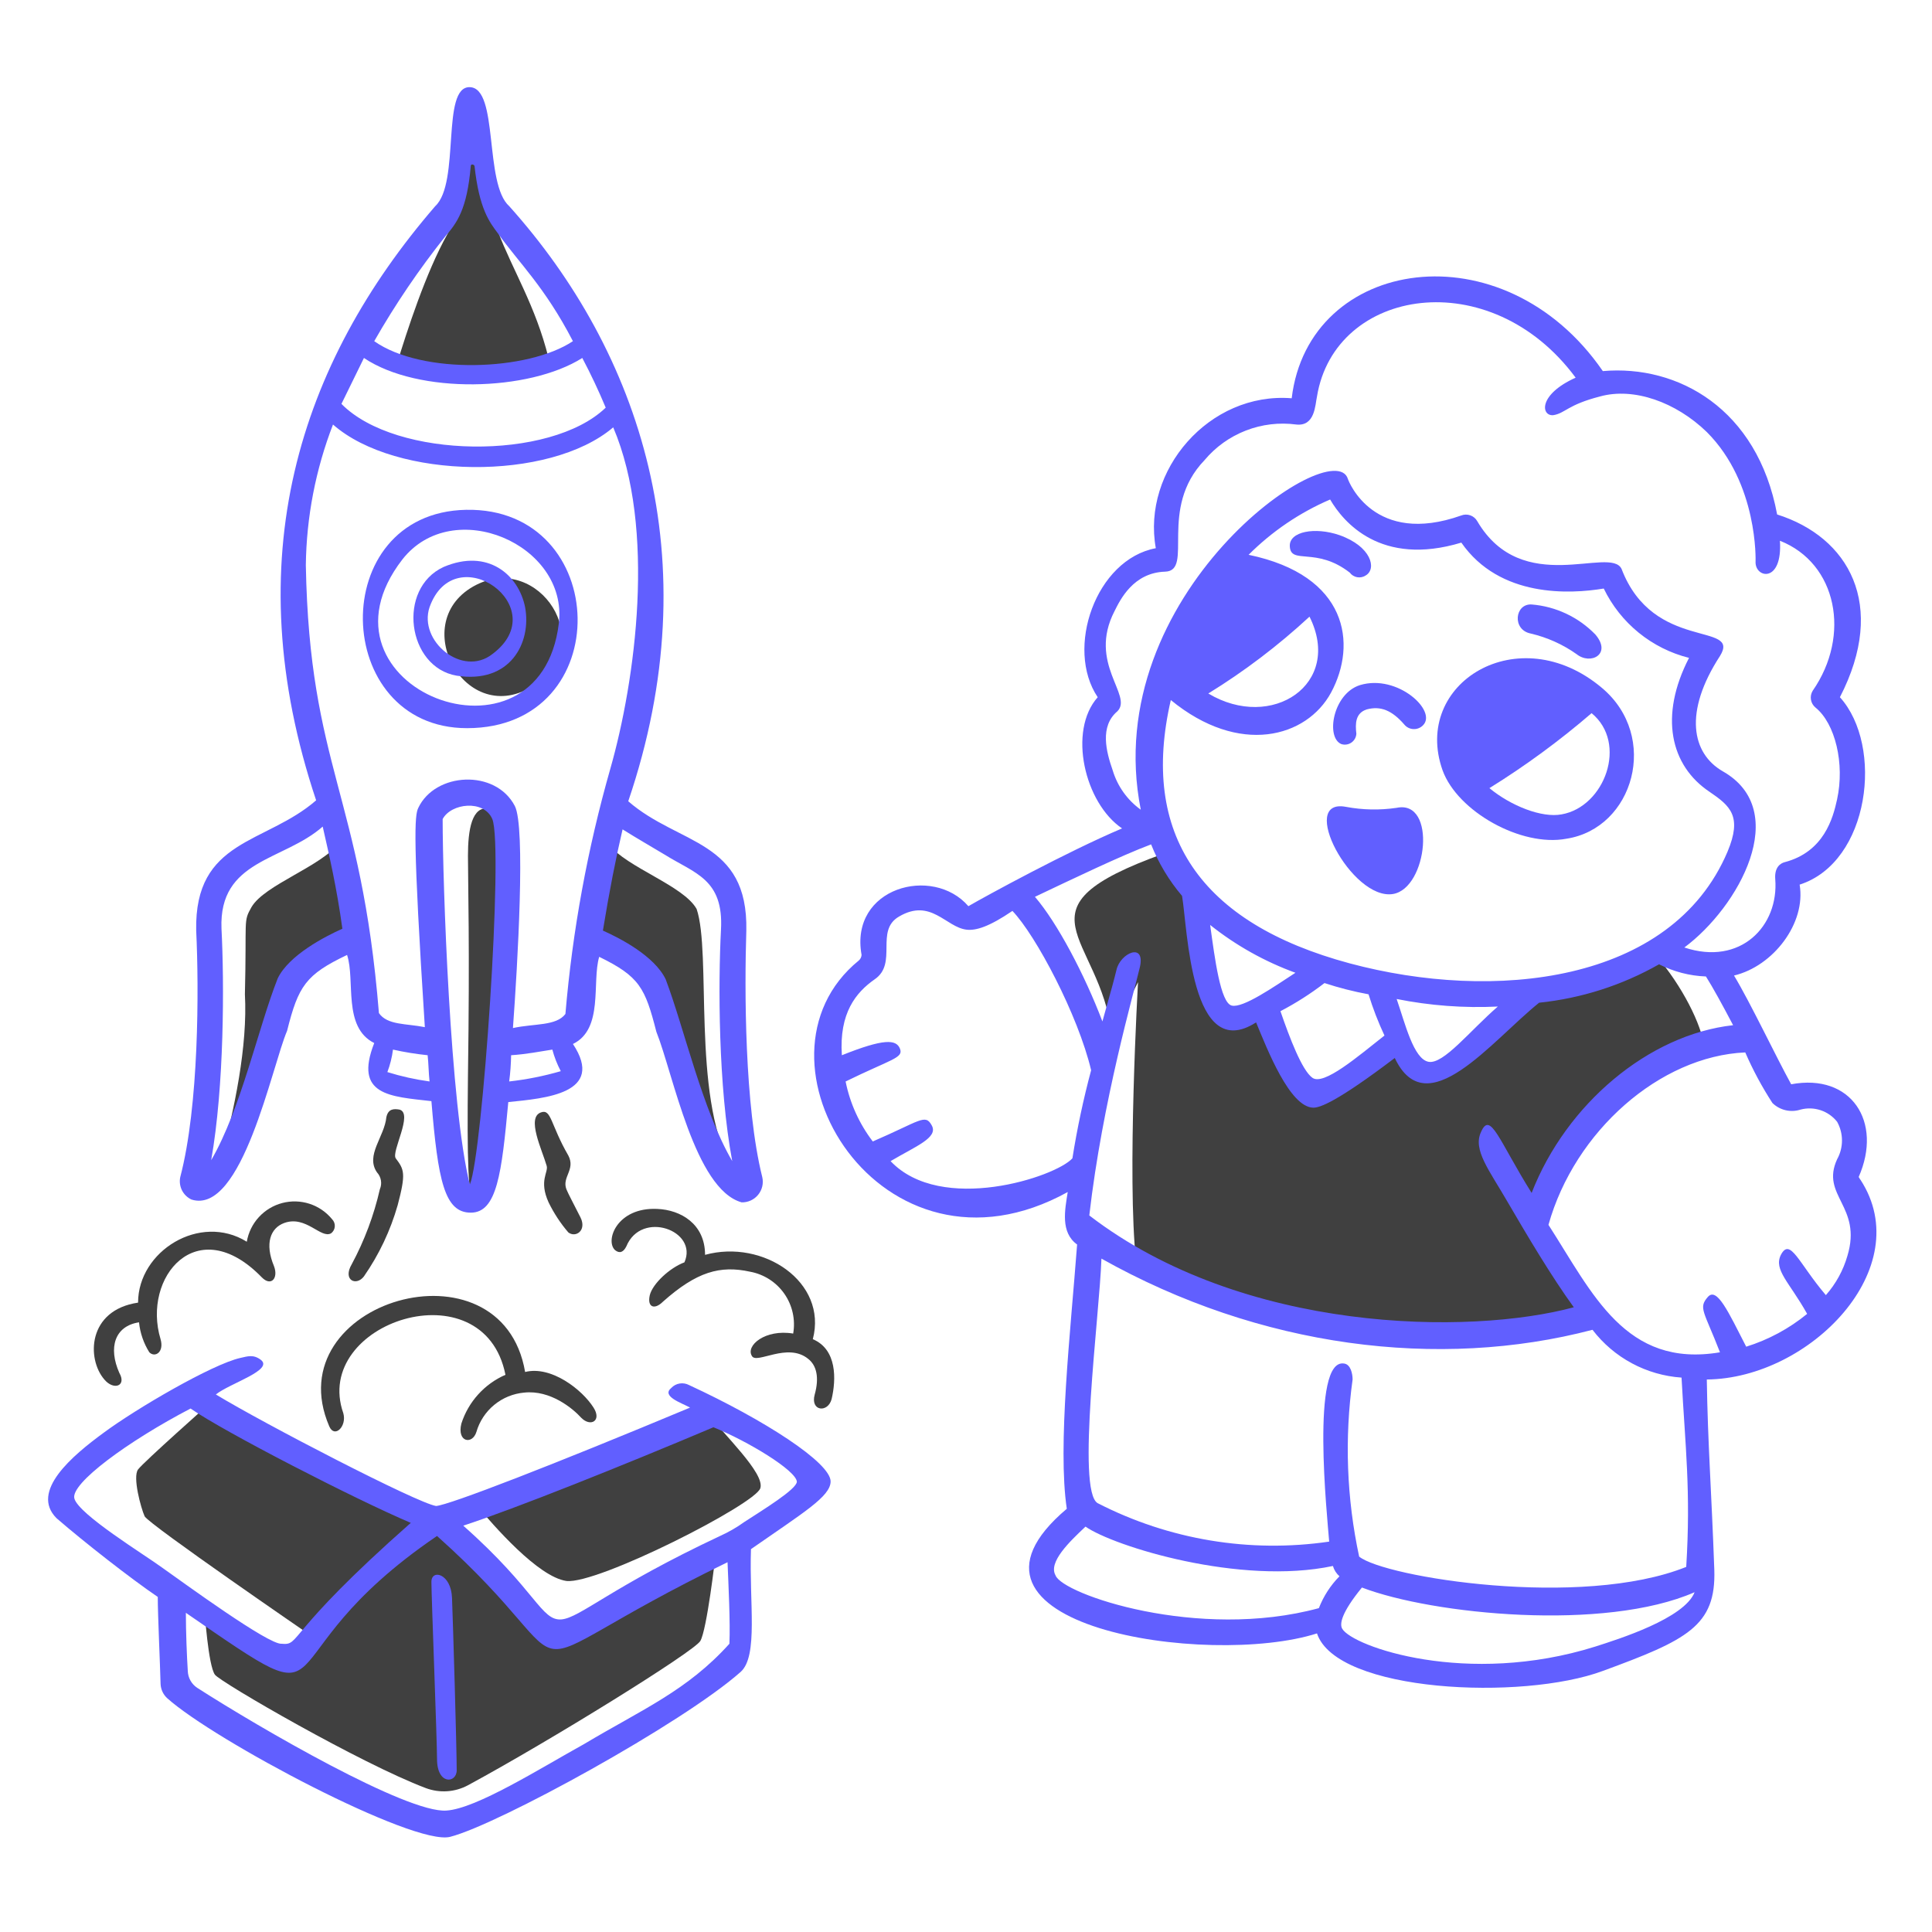 <svg width="155" height="155" viewBox="0 0 155 155" fill="none" xmlns="http://www.w3.org/2000/svg">
<path d="M38.069 96.312C40.024 94.884 43.032 65.637 39.272 64.885C37.843 64.584 37.543 66.614 37.543 68.645C37.543 70.749 37.697 76.013 37.543 86.313C37.468 93.004 37.543 96.388 38.069 96.312Z" fill="#404040"/>
<path d="M43.407 89.244C42.209 89.644 43.493 92.255 43.858 93.53C44.012 94.056 43.217 94.716 44.012 96.463C44.434 97.329 44.965 98.138 45.591 98.87C46.185 99.333 47.094 98.715 46.569 97.666C46.043 96.617 45.591 95.787 45.441 95.411C45.065 94.433 46.192 93.832 45.595 92.704C44.159 90.222 44.236 88.944 43.407 89.244Z" fill="#404040"/>
<path d="M38.22 46.916C32.515 49.798 37.336 58.639 42.88 54.961C48.008 51.559 43.202 44.399 38.22 46.916Z" fill="#404040"/>
<path d="M52.882 79.17C54.086 81.049 55.661 90.673 58.595 93.452C55.513 87.817 57.091 76.461 55.889 72.927C54.835 71.048 50.325 69.619 48.821 67.74C47.467 73.376 47.467 75.333 47.467 75.333C47.467 75.333 51.752 76.764 52.882 79.17Z" fill="#404040"/>
<path d="M37.016 114.206C36.64 115.709 37.897 115.928 38.22 114.882C38.467 114.031 38.965 113.274 39.649 112.711C40.333 112.148 41.171 111.804 42.054 111.725C44.159 111.499 45.963 113.003 46.64 113.754C47.392 114.506 48.294 113.981 47.618 112.928C46.716 111.499 44.235 109.545 42.129 110.071C40.25 99.095 22.095 104.391 26.416 114.432C26.841 115.42 27.844 114.432 27.543 113.379C24.987 106.087 38.821 101.575 40.551 110.297C39.718 110.661 38.972 111.198 38.363 111.872C37.754 112.545 37.295 113.341 37.016 114.206Z" fill="#404040"/>
<path d="M44.008 28.719C42.956 24.509 41.152 21.727 39.948 18.57C39.121 16.464 38.745 11.276 37.919 11.201C36.941 11.124 36.866 16.991 35.889 18.795C34.159 21.878 32.656 26.539 31.828 29.246C32.656 30.075 41.828 30.676 44.008 28.719Z" fill="#404040"/>
<path d="M16.867 112.552C16.867 112.552 11.528 117.288 11.077 117.89C10.625 118.492 11.302 120.973 11.603 121.649C11.979 122.326 24.911 131.197 24.911 131.197C24.298 131.886 23.645 132.539 22.956 133.153C22.731 133.23 16.415 129.243 16.415 129.243C16.415 129.243 16.704 133.612 17.242 134.356C17.684 134.964 28.971 141.498 34.158 143.453C34.706 143.659 35.291 143.746 35.875 143.707C36.458 143.668 37.027 143.504 37.542 143.228C44.083 139.693 55.737 132.476 56.188 131.647C56.714 130.745 57.391 124.881 57.391 124.881C46.646 129.894 46.158 132.768 42.226 128.915C40.863 127.581 34.602 121.896 34.602 121.896L16.867 112.552Z" fill="#404040"/>
<path d="M56.64 113.229C56.414 113.341 44.237 118.226 38.15 120.666C39.634 122.442 43.168 126.503 45.437 126.837C47.918 127.138 60.624 120.672 61 119.393C61.374 118.194 58.068 115.106 56.64 113.229Z" fill="#404040"/>
<path d="M65.211 107.44C66.414 102.853 61.226 99.394 56.565 100.673C56.565 98.192 54.61 97.064 52.731 96.989C49.498 96.835 48.519 99.545 49.347 100.297C49.723 100.597 50.023 100.447 50.249 99.996C51.452 97.062 56.039 98.718 54.911 101.274C53.708 101.725 52.354 103.004 52.132 103.905C51.906 104.883 52.508 105.109 53.185 104.432C55.891 102.026 57.77 101.498 60.177 102.026C61.291 102.231 62.279 102.866 62.927 103.796C63.575 104.725 63.829 105.873 63.635 106.989C61.38 106.612 59.801 107.966 60.327 108.793C60.702 109.469 63.184 107.665 64.838 109.018C65.514 109.545 65.74 110.522 65.364 111.875C64.987 113.227 66.417 113.378 66.718 112.25C67.088 110.673 67.165 108.266 65.211 107.44Z" fill="#404040"/>
<path d="M30.475 95.41C29.997 97.507 29.239 99.531 28.22 101.425C27.468 102.703 28.577 103.215 29.197 102.402C30.408 100.66 31.322 98.73 31.904 96.689C32.58 94.133 32.43 93.833 31.75 92.93C31.374 92.404 33.178 89.321 32.051 89.021C31.599 88.944 31.148 88.944 30.998 89.623C30.847 91.201 29.294 92.687 30.246 94.058C30.411 94.237 30.52 94.46 30.561 94.7C30.602 94.94 30.572 95.187 30.475 95.41Z" fill="#404040"/>
<path d="M136.711 83.982C136.557 82.253 134.907 79.02 132.876 76.689C129.591 78.034 126.195 79.091 122.727 79.846C120.02 82.253 114.158 89.621 111.975 83.832C105.81 90.373 103.555 87.966 101.375 80.598C96.111 85.109 96.638 76.013 96.111 72.178C94.457 70.148 93.332 68.494 93.332 68.494C81.001 72.929 88.22 74.96 89.196 82.931L91.302 78.796C91.302 78.796 90.4 94.509 91.148 101.201C100.546 107.441 123.778 108.945 127.913 105.712L123.252 98.118C123.253 97.968 127.767 88.342 136.711 83.982Z" fill="#404040"/>
<path d="M28.596 75.185C28.596 75.185 28.596 73.155 27.243 67.591C25.739 69.546 21.228 70.975 20.175 72.779C19.499 73.982 19.799 73.606 19.648 79.771C19.874 83.906 18.822 89.019 17.619 93.379C21.829 86.914 21.453 76.087 28.596 75.185Z" fill="#404040"/>
<path d="M11.153 106.086C11.24 106.941 11.523 107.764 11.98 108.492C12.431 108.943 13.183 108.492 12.882 107.44C11.379 102.477 15.812 97.138 21.002 102.477C21.743 103.24 22.355 102.554 21.98 101.575C21.228 99.77 21.689 98.521 22.807 98.116C24.552 97.484 25.748 99.411 26.566 98.944C26.651 98.879 26.721 98.796 26.772 98.702C26.823 98.608 26.853 98.504 26.86 98.397C26.868 98.29 26.852 98.183 26.814 98.083C26.777 97.983 26.718 97.891 26.643 97.816C26.171 97.238 25.542 96.808 24.833 96.577C24.123 96.347 23.362 96.326 22.641 96.516C21.919 96.706 21.268 97.1 20.764 97.651C20.26 98.201 19.926 98.885 19.8 99.621C16.041 97.289 11.077 100.372 11.077 104.507C7.017 105.109 6.942 109.018 8.37 110.673C9.122 111.574 10.175 111.198 9.574 110.146C8.672 108.117 9.198 106.386 11.153 106.086Z" fill="#404040"/>
<path d="M36.64 54.209C40.927 54.885 42.655 51.577 42.129 48.72C41.603 46.089 39.118 43.983 35.588 45.487C31.828 47.217 32.656 53.532 36.64 54.209ZM34.46 48.72C36.49 43.008 44.535 48.72 39.498 52.479C37.092 54.359 33.559 51.426 34.46 48.72Z" fill="#615FFF"/>
<path d="M149.267 94.658C149.19 94.581 149.19 94.507 149.116 94.432C151.071 89.997 148.515 86.086 143.703 86.989C142.5 84.809 140.395 80.373 139.116 78.265C142.275 77.513 144.906 74.055 144.38 70.972C150.016 69.168 151.147 59.845 147.612 55.936C151.447 48.493 148.289 43.079 142.575 41.275C140.996 32.782 134.606 29.245 128.591 29.772C120.621 18.192 104.983 20.599 103.63 31.952C97.013 31.425 91.6 37.742 92.728 43.981C87.916 44.884 85.435 52.026 88.067 55.936C85.66 58.642 87.014 64.428 90.021 66.461C85.585 68.341 79.12 71.874 77.691 72.701C74.835 69.393 68.143 71.198 69.122 76.611C69.116 76.697 69.093 76.782 69.055 76.859C69.016 76.937 68.962 77.006 68.896 77.062C59.197 84.956 70.7 103.903 85.662 95.633C85.436 97.061 85.061 98.866 86.414 99.844C85.888 106.836 84.835 116.008 85.587 121.045C74.46 130.443 96.94 133.827 105.659 131.045C107.238 135.781 122.125 136.458 128.588 134.056C135.354 131.575 137.685 130.447 137.535 125.936C137.309 119.621 137.009 115.786 136.933 110.674C145.207 110.597 153.853 101.725 149.267 94.658ZM89.269 61.802C88.743 60.298 88.217 58.269 89.645 57.066C90.924 55.787 87.24 53.231 89.42 49.021C89.871 48.118 90.924 45.938 93.48 45.863C95.811 45.786 92.879 40.826 96.638 36.916C97.525 35.857 98.666 35.04 99.954 34.541C101.243 34.041 102.636 33.876 104.006 34.059C105.509 34.214 105.509 32.48 105.66 31.803C107.088 23.08 119.569 21.052 126.411 30.3C123.4 31.654 123.632 33.382 124.607 33.31C125.584 33.156 125.734 32.484 128.365 31.807C131.072 31.055 134.455 32.257 136.935 34.663C141.07 38.798 140.845 45.039 140.845 45.039C140.768 46.391 143.025 46.843 142.799 43.384C147.385 45.189 148.512 50.978 145.431 55.414C145.297 55.628 145.246 55.884 145.288 56.133C145.329 56.382 145.46 56.608 145.656 56.767C147.236 58.046 148.012 61.266 147.385 64.135C147.059 65.634 146.333 68.346 143.175 69.172C142.875 69.25 142.348 69.549 142.424 70.526C142.724 74.285 139.644 77.518 135.131 76.015C139.491 72.782 143.777 65.038 138.213 61.879C135.732 60.451 135.056 57.143 137.988 52.632C139.717 49.852 132.649 52.331 130.093 45.64C129.192 43.76 122.124 47.97 118.513 41.806C118.389 41.59 118.192 41.426 117.958 41.344C117.723 41.261 117.467 41.265 117.235 41.355C110.243 43.835 108.208 38.653 108.137 38.421C106.979 34.69 88.087 47.608 91.522 64.961C90.443 64.186 89.651 63.075 89.269 61.802ZM108.291 77.29C96.261 74.057 91.45 66.914 93.932 56.163C99.421 60.674 104.833 59.174 106.789 55.562C108.894 51.653 108.141 46.164 100.172 44.51C102.052 42.63 104.271 41.125 106.713 40.074C107.766 41.878 110.773 45.487 117.239 43.533C120.321 47.968 125.963 47.667 128.665 47.217C129.329 48.588 130.286 49.797 131.468 50.758C132.65 51.72 134.029 52.41 135.507 52.78C133.101 57.441 134.003 61.426 137.161 63.531C138.815 64.659 139.793 65.486 138.59 68.343C134.08 78.944 119.795 80.373 108.291 77.29ZM120.171 80.749C117.915 82.704 115.81 85.41 114.607 85.185C113.404 84.959 112.727 82.102 112.051 80.147C114.722 80.682 117.449 80.885 120.171 80.752V80.749ZM106.261 78.869C107.417 79.249 108.598 79.551 109.795 79.771C110.144 80.902 110.571 82.008 111.073 83.079C108.968 84.733 106.186 87.139 105.283 86.463C104.456 85.861 103.478 83.305 102.727 81.125C103.969 80.477 105.151 79.722 106.261 78.869ZM98.817 80.675C97.915 80.448 97.463 76.915 97.088 74.208C99.147 75.847 101.457 77.142 103.93 78.043C102.201 79.17 99.72 80.899 98.817 80.675ZM96.938 55.638C99.839 53.852 102.558 51.787 105.058 49.473C107.763 54.882 102.026 58.689 96.939 55.637L96.938 55.638ZM92.351 67.743C92.947 69.246 93.785 70.642 94.833 71.874C95.284 74.505 95.51 85.407 100.773 82.024C101.675 84.204 103.475 88.828 105.359 88.866C105.885 88.876 107.239 88.414 111.9 84.88C114.456 90.294 119.644 83.527 123.48 80.445C126.867 80.095 130.144 79.046 133.103 77.363C134.271 77.958 135.554 78.291 136.863 78.34C137.389 79.167 138.216 80.671 139.043 82.249C132.276 83.001 125.66 88.565 122.879 95.707C120.247 91.497 119.571 89.091 118.819 90.82C118.142 92.249 119.495 93.903 120.924 96.384C122.503 99.091 124.458 102.399 126.262 104.88C117.916 107.135 99.722 106.985 87.392 97.512C88.444 88.339 91 79.543 91.451 77.587C91.903 75.558 89.872 76.46 89.572 77.814C89.347 78.715 89.271 79.016 88.444 81.948C87.015 78.189 84.835 74.054 83.031 71.949C86.037 70.523 89.947 68.644 92.352 67.742L92.351 67.743ZM86.036 92.93C84.683 94.433 75.51 97.44 71.45 93.155C73.48 91.952 75.285 91.275 74.758 90.299C74.231 89.322 73.856 89.922 70.021 91.577C68.939 90.159 68.193 88.514 67.841 86.765C71.526 84.96 72.502 84.885 72.202 84.133C71.902 83.381 70.924 83.306 67.54 84.66C67.315 81.276 68.668 79.622 70.171 78.57C72.051 77.292 70.171 74.661 72.127 73.533C74.683 72.029 75.882 74.389 77.54 74.585C78.291 74.674 79.344 74.36 81.224 73.081C83.103 75.036 86.487 81.427 87.539 85.862C86.915 88.19 86.414 90.549 86.037 92.929L86.036 92.93ZM105.809 129.018C96.11 131.649 85.209 127.89 84.683 126.387C84.081 125.334 85.81 123.68 87.088 122.477C89.344 124.056 99.494 127.214 106.937 125.635C107.03 125.955 107.213 126.242 107.463 126.462C106.744 127.192 106.181 128.061 105.81 129.017L105.809 129.018ZM106.637 123.68C100.276 124.611 93.784 123.534 88.066 120.597C86.337 119.62 88.216 105.485 88.366 100.975C101.073 108.117 115.433 109.921 127.763 106.687C128.614 107.797 129.69 108.713 130.922 109.374C132.153 110.035 133.511 110.426 134.906 110.522C135.207 116.085 135.658 119.619 135.282 125.709C126.861 129.092 111.072 126.536 109.042 124.882C108.038 120.213 107.86 115.403 108.516 110.673C108.516 110.221 108.366 109.469 107.839 109.394C105.133 108.943 106.487 121.724 106.637 123.679L106.637 123.68ZM127.989 132.1C117.689 135.334 108.516 132.1 107.685 130.672C107.459 130.296 107.608 129.394 109.264 127.364C114.977 129.544 128.737 130.898 135.954 127.74C135.132 129.845 129.869 131.498 127.989 132.1L127.989 132.1ZM144.981 105.41C143.536 106.593 141.877 107.486 140.094 108.042C138.666 105.262 137.745 103.213 137.011 104.056C136.239 104.943 136.71 105.184 137.989 108.492C130.395 109.771 127.763 103.756 124.23 98.267C126.334 90.749 133.177 84.734 140.018 84.433C140.631 85.845 141.361 87.203 142.199 88.493C142.492 88.778 142.856 88.977 143.253 89.07C143.651 89.163 144.066 89.145 144.454 89.02C144.985 88.88 145.546 88.897 146.067 89.071C146.588 89.245 147.047 89.567 147.388 89.997C147.644 90.457 147.778 90.975 147.778 91.501C147.778 92.027 147.644 92.545 147.388 93.004C146.034 95.938 149.418 96.763 148.215 100.748C147.88 101.916 147.289 102.995 146.485 103.906C144.305 101.35 143.629 99.245 142.877 100.673C142.275 101.876 143.553 102.853 144.983 105.409L144.981 105.41Z" fill="#615FFF"/>
<path d="M109.57 46.166C110.472 45.64 110.02 43.835 107.464 42.933C105.51 42.257 103.404 42.633 103.479 43.835C103.556 45.339 105.585 43.835 108.291 45.941C108.434 46.135 108.647 46.267 108.885 46.309C109.123 46.351 109.368 46.3 109.57 46.166Z" fill="#615FFF"/>
<path d="M109.119 54.961C106.938 55.637 106.34 59.172 107.615 59.697C107.749 59.739 107.891 59.751 108.03 59.73C108.169 59.709 108.302 59.657 108.418 59.577C108.534 59.497 108.63 59.392 108.699 59.27C108.769 59.147 108.809 59.011 108.818 58.87C108.721 58.046 108.74 57.216 109.644 56.916C110.772 56.615 111.675 56.993 112.655 58.118C112.744 58.229 112.856 58.319 112.982 58.384C113.109 58.449 113.248 58.486 113.39 58.493C113.531 58.5 113.673 58.478 113.806 58.426C113.938 58.375 114.058 58.297 114.158 58.196C115.338 57.046 112.126 54.059 109.119 54.961Z" fill="#615FFF"/>
<path d="M122.801 50.826C124.125 51.135 125.376 51.696 126.485 52.48C127.613 53.382 129.342 52.48 127.989 50.901C126.633 49.506 124.816 48.651 122.877 48.495C121.523 48.42 121.298 50.525 122.801 50.826Z" fill="#615FFF"/>
<path d="M112.051 64.81C110.702 65.01 109.33 64.984 107.991 64.733C104.081 63.982 108.442 72.252 111.75 71.725C114.532 71.276 115.283 64.133 112.051 64.81Z" fill="#615FFF"/>
<path d="M128.516 55.186C121.824 49.55 113.253 54.81 115.735 61.802C116.937 65.11 122.05 67.967 125.659 67.291C131.072 66.463 133.177 59.095 128.516 55.186ZM125.283 65.335C123.704 65.637 121.223 64.659 119.493 63.23C122.377 61.441 125.117 59.43 127.69 57.215C130.624 59.622 128.741 64.734 125.283 65.335Z" fill="#615FFF"/>
<path d="M37.468 58.419C49.572 58.419 49.048 40.676 37.391 40.901C26.115 41.127 26.566 58.419 37.468 58.419ZM32.28 44.886C36.34 39.698 45.588 43.683 44.835 49.998C43.332 62.554 24.311 55.186 32.28 44.886Z" fill="#615FFF"/>
<path d="M15.363 96.237C19.424 97.515 21.83 85.486 23.032 82.704C23.935 79.094 24.536 78.193 27.844 76.613C28.521 78.644 27.468 82.403 30.024 83.681C28.37 87.891 31.303 87.966 34.611 88.342C35.138 94.733 35.663 97.289 37.769 97.289C39.874 97.289 40.25 94.132 40.779 88.417C43.713 88.117 48.598 87.741 45.966 83.756C48.448 82.553 47.47 78.794 48.072 76.764C51.305 78.343 51.756 79.245 52.658 82.778C54.011 86.162 55.741 95.41 59.5 96.462C59.752 96.469 60.003 96.417 60.233 96.312C60.463 96.206 60.666 96.049 60.825 95.853C60.985 95.657 61.098 95.427 61.155 95.181C61.212 94.934 61.212 94.678 61.154 94.432C59.726 88.719 59.726 79.32 59.876 74.659C60.026 67.366 54.462 67.817 50.403 64.283C57.019 44.811 51.305 28.195 40.854 16.541C38.824 14.737 40.027 7.068 37.697 6.993C35.366 6.918 36.945 14.662 34.917 16.541C24.01 29.172 18.898 44.886 25.363 64.209C21.303 67.742 15.589 67.291 15.74 74.659C15.965 79.32 15.965 88.718 14.462 94.432C14.386 94.79 14.434 95.164 14.597 95.492C14.761 95.819 15.031 96.082 15.363 96.237ZM31.078 86.011C31.298 85.43 31.449 84.824 31.528 84.207C32.445 84.412 33.373 84.562 34.308 84.658C34.385 85.335 34.385 86.086 34.462 86.763C33.315 86.606 32.183 86.355 31.078 86.011ZM37.694 95.034C36.115 88.793 35.513 70.749 35.513 65.712C36.19 64.434 38.821 64.133 39.498 65.712C40.407 67.985 38.717 92.604 37.694 95.034ZM40.851 86.763C40.943 86.065 40.994 85.362 41.005 84.658C42.208 84.581 43.336 84.358 44.313 84.207C44.473 84.807 44.7 85.388 44.99 85.937C43.636 86.33 42.252 86.606 40.851 86.763ZM53.331 68.569C55.738 70.073 58.068 70.523 57.843 74.584C57.617 78.869 57.617 87.139 58.745 93.154C56.339 89.019 54.911 82.553 53.407 78.569C52.505 76.689 49.723 75.26 48.37 74.659C48.896 71.426 49.422 68.792 49.948 66.539C51.151 67.291 52.203 67.892 53.331 68.569ZM35.739 18.947C36.641 17.894 37.468 16.842 37.769 13.312C37.769 13.157 37.994 13.157 38.07 13.312C38.446 16.769 39.272 17.822 39.949 18.725C41.603 21.056 43.708 23.01 45.963 27.371C42.355 29.778 33.859 30.078 30.024 27.371C31.709 24.42 33.62 21.604 35.739 18.947ZM29.198 28.719C33.559 31.652 42.43 31.425 46.716 28.719C47.402 30.018 48.029 31.348 48.595 32.704C44.159 36.989 31.754 36.839 27.393 32.403C27.995 31.202 28.596 29.924 29.198 28.719ZM24.536 45.337C24.585 41.478 25.323 37.658 26.716 34.059C31.754 38.495 44.087 38.645 49.197 34.285C52.655 42.405 50.977 54.608 48.971 61.652C47.135 68.086 45.926 74.683 45.362 81.35C44.611 82.328 42.881 82.102 41.152 82.478C41.527 77.366 42.175 66.329 41.302 64.659C39.745 61.679 34.912 61.953 33.559 64.814C33.258 65.415 33.107 67.219 34.084 82.406C32.581 82.106 31.078 82.257 30.4 81.278C28.972 63.682 24.837 61.577 24.536 45.337ZM17.77 74.509C17.544 68.945 22.732 69.094 25.89 66.315C26.416 68.646 27.017 71.202 27.468 74.51C26.115 75.112 23.183 76.615 22.28 78.495C20.702 82.48 19.347 88.945 16.943 93.081C17.995 87.139 17.995 78.869 17.77 74.509Z" fill="#615FFF"/>
<path d="M34.611 126.912C34.611 128.039 35.062 139.618 35.062 141.122C35.062 143.227 36.64 143.077 36.64 142.024C36.64 140.219 36.34 130.07 36.264 128.19C36.189 126.235 34.611 125.859 34.611 126.912Z" fill="#615FFF"/>
<path d="M55.287 111.123C55.057 110.999 54.792 110.953 54.534 110.994C54.276 111.034 54.038 111.159 53.858 111.349C53.031 112.025 54.685 112.552 55.362 112.928C44.385 117.514 36.039 120.747 34.987 120.822C33.483 120.597 21.153 114.206 17.318 111.875C18.446 110.973 21.98 109.92 20.927 109.096C20.326 108.645 19.878 108.811 19.273 108.946C17.029 109.451 10.928 113.006 8.296 114.961C5.833 116.768 2.382 119.646 4.537 121.803C6.792 123.757 10.551 126.689 12.657 128.118C12.657 129.547 12.845 133.53 12.883 135.11C12.903 135.54 13.092 135.945 13.409 136.238C17.168 139.621 33.182 148.117 36.115 147.365C39.949 146.388 54.76 138.268 59.422 134.133C60.85 132.855 60.099 128.569 60.249 124.284C64.459 121.35 66.609 120.073 66.639 118.871C66.677 117.362 61.302 113.905 55.287 111.123ZM13.033 125.784C11.604 124.732 6.316 121.506 5.966 120.221C5.64 119.024 10.251 115.634 15.288 113.003C17.995 114.882 28.521 120.296 32.956 122.176C22.732 131.197 24.164 132.025 22.581 131.874C21.529 131.95 14.838 127.062 13.033 125.784ZM58.519 131.874C55.136 135.634 51.526 137.137 46.865 139.919C43.332 141.874 38.219 145.107 35.813 145.257C32.656 145.482 20.852 138.641 15.818 135.408C15.593 135.259 15.408 135.058 15.277 134.823C15.146 134.587 15.074 134.324 15.066 134.054C14.989 132.852 14.912 130.897 14.912 129.393C28.445 138.716 20.25 133.303 35.061 123.228C48.369 135.107 38.896 134.808 58.369 125.333C58.441 127.138 58.596 130.145 58.519 131.874ZM59.722 122.1C59.11 122.541 58.455 122.919 57.767 123.228C49.033 127.332 46.565 129.769 45.061 129.92C43.406 130.07 43.031 127.589 37.166 122.401C41.301 121.048 49.948 117.589 57.239 114.506C60.018 115.634 63.855 117.965 63.929 118.868C63.933 119.469 61.226 121.123 59.723 122.1H59.722Z" fill="#615FFF"/>
</svg>
